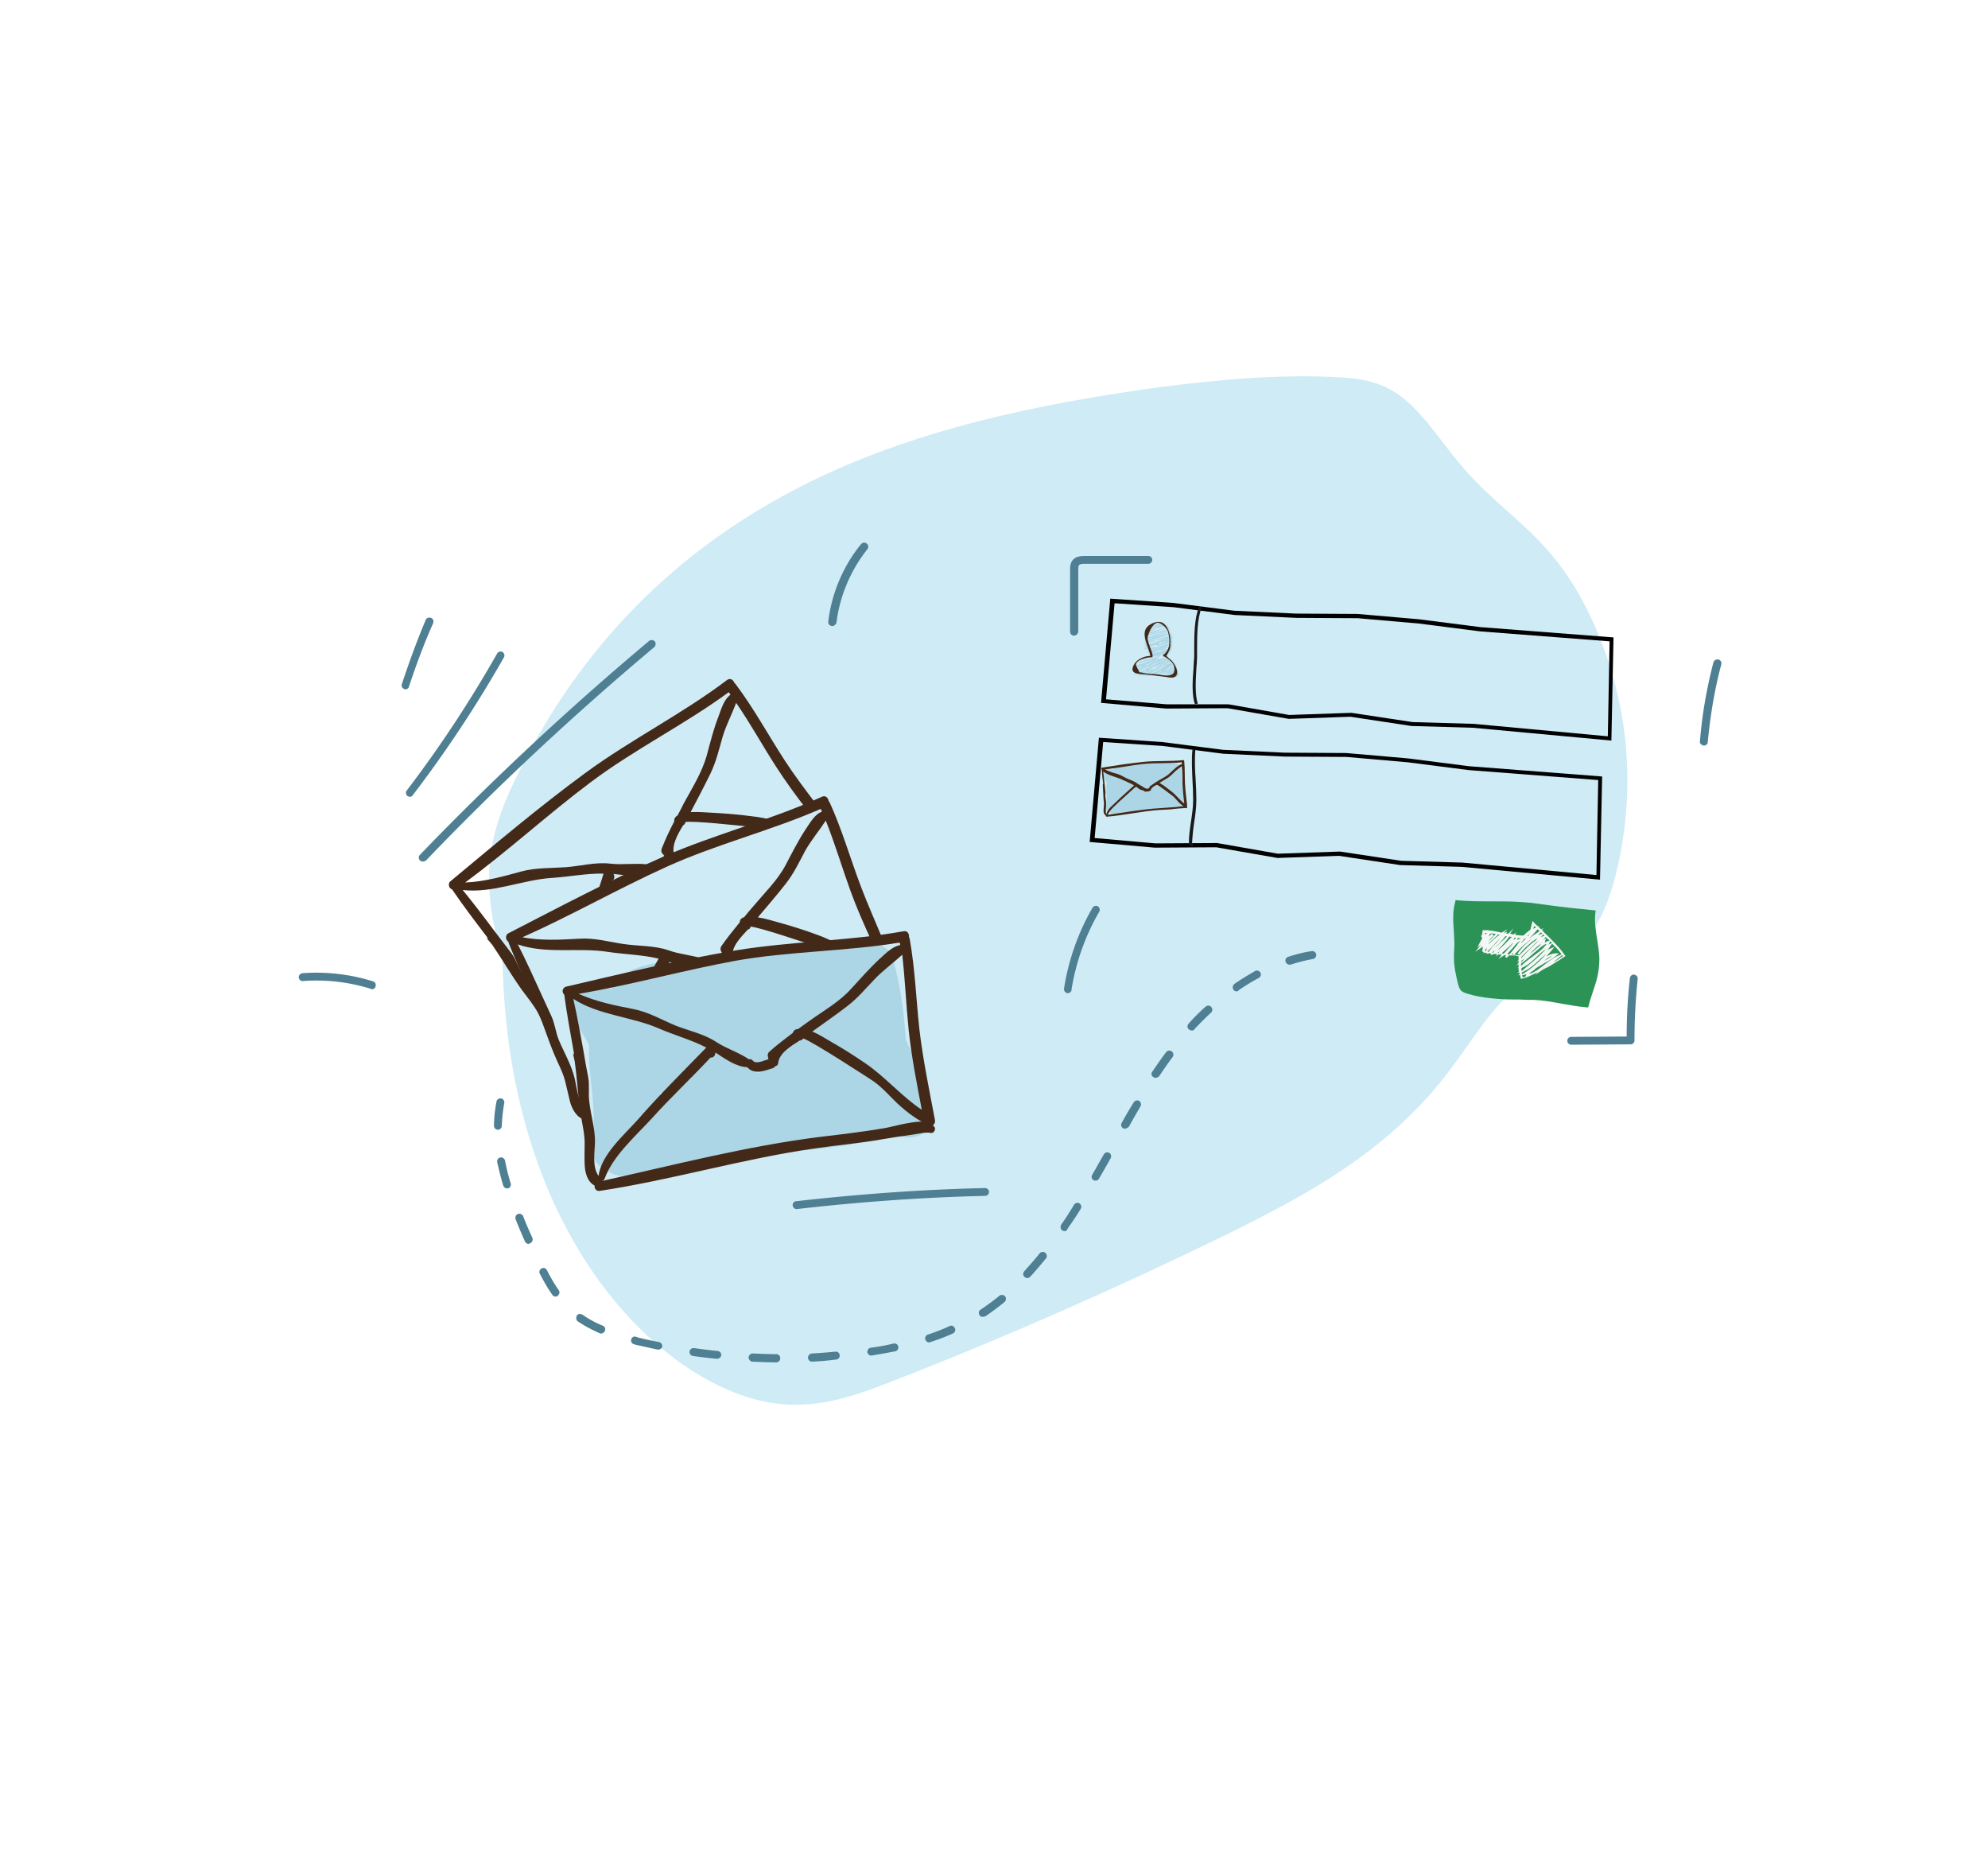 <svg id="Layer_1" xmlns="http://www.w3.org/2000/svg" viewBox="0 0 559 520"><style>.st1{fill:#acd5e5}.st2{fill:#432918}</style><path d="M225.1 136.8c-.7.4-1.4.7-2.1 1.1-31.8 16.7-59.7 42.7-78.4 81.8-3.2 6.7-6.1 13.9-6.9 23.1-.6 7.6.4 16.9 3.6 25.8.2 24.8 5.1 53.2 18.7 78.1 16.7 30.7 42.2 47.5 61.9 48.2 10.8.4 20.4-3.2 29.8-6.9 31.3-12.2 62.1-25.8 92.3-40.5 2.9-1.4 5.9-2.9 8.8-4.4 20-10.2 39.3-21.9 54.3-41.5 6.5-8.4 12.1-18.4 20-24.4 6.4-4.9 14.1-7.3 19.5-13.9 4.6-5.7 7.3-14.2 9.1-23.6 2.1-11.4 2.8-24.4.3-38.8-2.5-14.4-8.6-30.3-17.3-41.9-8.4-11.2-18.3-17.1-27.1-27.3-5.6-6.4-10.7-14.6-16.6-19.4-6.2-5.1-12.2-5.8-17.8-6.2-17.2-1-33.8.6-50.1 2.6-35.8 4.9-70.8 12.2-102 28.1" fill="#cfebf6"/><path class="st1" d="M241.6 266a5.86 5.86 0 0 0-5.3-2c-13.5 1.4-26.9 4.3-40.4 5.5-6.2.6-21.3.9-24.1 8.7-.2-.2-.6-.4-1.3-.4-5.3-2.8-13.4 2.9-9.3 8.8a108 108 0 0 1 4.5 7.2c-.4 7.8 1.7 15.6 1.2 23.8-1.2 1.8-1.4 4.2 0 7.7.8 2 2.2 3.1 3.8 3.6a6 6 0 0 0 3.6 1.6c11.1 1 21.1-3.9 31.9-5.1 11.5-1.3 22.9-1.9 34.3-3.9 4-.7 7.4-1.8 9.9-3.6 4.3 4 13.2 1.4 11.4-5.6-1.4-5.2-2-10.1-4.6-14.9-1.1-2-1.8-3.5-2.5-5.1-.5-7.7-1.5-15.3-3.7-22.9-1.1-3.9-6.1-5.2-9.4-3.4m-29.9 35.2c.1-.2.2-.4.4-.7.2-.3.4-.6.7-.9.2.7.5 1.4.8 2.1h-.1c-.7-.2-1.2-.3-1.8-.5m-26.2 6c1.2.1 2.5.2 3.7.2l-.5.5c-.6.8-1.5 1.4-2.5 1.9-.2-.9-.4-1.8-.7-2.6"/><path class="st2" d="M161.6 298.4c.7 4.9.9 9.9 1.7 14.9.4 2.7 1.1 5.4 1.1 8.1 0 2-.1 4 0 6 .1 2.2.7 4.8 2.8 5.9-.1.8.4 1.6 1.4 1.5 20.5-3.1 40.4-9.1 60.9-12 6.2-.9 12.3-1.4 18.5-2.5 2.8-.5 5.6-.9 8.5-1.3 1.4-.2 3.9-.8 5.2-.5.8.2 1.5-.9 1.1-1.6-.1-.2-.3-.4-.5-.5l.2-.2c.3-.3.5-.7.4-1.3-1.6-8.5-3.4-17.1-4.4-25.7-.9-8.4-1.2-16.8-2.7-25.2 0-.2-.1-.4-.2-.5.1-.9-.4-1.9-1.5-1.7-15.7 2.8-31.6 2.8-47.3 5.4-16 2.7-31.9 6.5-47.7 10.2-.7.2-1.1 1.1-.8 1.7.1.2.2.4.4.6v.2c.7 5.3 1.7 10.5 2.6 15.7.1.3.1.6.1.9-.1-.1-.2-.3-.3-.4m6.2 25.2c.1-3.9-1.2-7.8-1.6-11.6-.3-2.1.1-4.7-.3-6.8-.5-2.6-1-5.2-1.4-7.8-.9-4.8-1.7-9.5-2.8-14.3 7 4.6 16.4 5 24 8.3 4.3 1.9 9.2 3.2 13.4 5.4-6.5 6.7-13.1 13.2-19.2 20.2-3.9 4.4-10.3 9.8-11.1 15.9-1.8-2.6-1.1-6.5-1-9.3m81.2-4.1c-6 1-11.8 1.7-17.8 2.4-20.7 2.6-41.1 7.9-61.4 12.4.3-.1.6-.3.7-.6 2.3-6.4 8.7-12 13.3-17 5.3-5.9 11.1-11.3 16.5-17.1.4.1.8-.1 1-.4l.1-.1c.2-.3.2-.5.3-.9 2.4 1.6 5.9 4.1 8.9 4.1 1.9 2.2 4.7 1.1 7.2.3.3-.1.5-.3.6-.5.4-.1.9-.4.9-.9.3-2.8 3.4-4.7 6.1-6.4.3 0 .8-.2.9-.5v-.1c2.7.9 18.5 11.2 19.7 12 2.8 1.9 5.2 4.9 7.7 7.1 1.8 1.6 3.8 3.1 5.9 4.3-3.7.1-8.7 1.6-10.6 1.9m7-27.7c.8 7.6 2.3 15.1 3.7 22.5-5.7-3.8-10.2-9.2-15.9-13.1-3.1-2.1-6.2-4.1-9.4-5.9-1.6-.9-3.5-2.2-5.5-3 3.3-2.4 6.7-4.7 9.9-7.2 2.9-2.2 5.2-5 7.7-7.6 2.4-2.5 5.2-4.5 7.7-6.8.8 7.1 1.1 14.1 1.8 21.1m-2.4-23.8c-2.3.4-4.2 2.5-5.9 4-2.8 2.6-5.3 5.5-7.9 8.3-3.2 3.6-7.8 6.2-11.7 9-1.1.8-2.2 1.6-3.2 2.3h-.1c-.7 0-1.2.5-1.4 1.1-2.2 1.7-4.4 3.3-6.5 5.2-.4.3-.6.8-.5 1.3.1.4.1.7.2.9-1.4.3-3.4 1.5-4.4.4-.3-.4-.7-.5-1.1-.4-2.8-1.9-6.3-3-9.1-4.8-3.4-2.3-7.8-3.2-11.6-4.7-3.8-1.6-7.6-3.8-11.7-4.6-5.2-1-10.6-2.1-15.5-4.3 14.8-2.5 29.3-6.6 44.1-9.3 15.2-2.7 30.8-2.6 46.1-5.1.2.1.2.4.2.7"/><path class="st2" d="M242.1 249.3c-3-7.9-5.3-16-8.8-23.7-.1-.2-.2-.3-.3-.4-.1-.9-.9-1.7-1.9-1.2-14.5 6.6-30 10.5-44.5 16.8-14.8 6.5-29.3 14.2-43.7 21.6-.6.3-.8 1.3-.4 1.9.2.2.3.4.5.5v.2c1.9 4.9 4.2 9.7 6.4 14.5.1.3.2.6.4.9-.1-.1-.2-.2-.4-.3l1.1 2.2c1.9 4.6 3.4 9.4 5.3 14 1 2.5 2.4 4.9 3.1 7.6.5 2 .9 3.9 1.4 5.9.6 2.1 1.9 4.5 4.2 5 0 .3.2.6.4.9-.3-1.2-.4-2.5-.5-3.8v-.3c-1.9-2.1-2.2-5.8-2.8-8.4-.9-3.8-3-7.3-4.5-10.9-.8-1.9-1.1-4.6-2-6.5l-3.3-7.2c-2-4.4-4-8.8-6.2-13.1 8 2.8 17.1.8 25.3 2.1 4.6.7 9.7.8 14.3 1.9-.9 1.6-1.8 3.2-2.8 4.8 1-.6 2.1-1 3.3-1.1.3 0 .4-.1.5-.1h.3c.2-.4.4-.7.6-1.1.4 0 .7-.3.9-.6l.1-.1c.1-.3.1-.6 0-.9 1.3.4 2.8 1 4.3 1.4.5-.3 1-.5 1.5-.7.5-.1 1-.1 1.6-.2.6 0 1.2.1 1.8.3 2.6-.4 5.3-.8 7.9-1 0 0 0-.1.1-.1.4-.2.7-.6.7-1.1-.4-2.8 2.2-5.4 4.3-7.7.3 0 .7-.3.7-.7v-.1c2.4.1 15.3 4.5 20.2 6.1 1.1-.3 2.2-.7 3.3-1 .4-.1.7-.1 1.1-.2-1.9-1-3.8-1.9-5.8-2.6-3.5-1.3-7-2.4-10.6-3.4-1.8-.5-4-1.2-6.1-1.5 2.6-3.1 5.3-6.2 7.8-9.4 2.3-2.9 3.8-6.1 5.5-9.3 1.7-3 3.9-5.6 5.8-8.5 2.6 6.5 4.6 13.3 7 19.9 1.7 4.7 3.8 9.4 5.9 14l3.2-.3c-2.1-5.1-4.3-10-6.2-15zm-15.6-16.1c-2.1 3.2-3.8 6.6-5.6 10-2.2 4.2-6 7.9-9.1 11.6-.9 1-1.7 2-2.6 3.1h-.1c-.7.2-1.1.8-1.1 1.4-1.8 2.2-3.5 4.3-5.1 6.6-.3.4-.4.9-.2 1.4.2.4.3.6.4.9-1.3.6-2.9 2.3-4.2 1.5-.4-.3-.8-.3-1.1-.1-3.1-1.1-6.8-1.3-10-2.5-3.9-1.3-8.3-1.1-12.4-1.7-4.1-.6-8.3-1.8-12.5-1.5-5.3.3-10.8.6-16-.4 13.7-6.1 26.8-13.6 40.5-19.8 14.1-6.4 29.2-10.1 43.4-16.3.1.3.2.5.3.8-2 .7-3.3 3.1-4.6 5z"/><path class="st2" d="M154.8 285.8c-.3-.8-.7-1.5-1-2.2-1.7-3.5-4.5-6.4-6.7-9.6-1.2-1.7-2-4.3-3.3-6l-4.8-6.3c-2.9-3.9-5.8-7.7-8.9-11.5 8.4 1 16.9-2.9 25.2-3.4 4.7-.3 9.6-1.3 14.4-1.2-.6 2.1-1.3 4.1-2 6.2 1.2-1.1 2.6-2.1 4-3l.3-1.2c.4-.1.7-.4.7-.8v-.2c.1-.3 0-.6-.2-.9 1.2.1 2.5.3 3.9.4 1.5-.7 3.1-1.3 4.6-1.9 2.8-1.1 5.6-2.1 8.5-2.9.1-.3.2-.6.1-.9-.9-2.6.9-5.8 2.5-8.4.3-.1.6-.5.6-.8v-.1c2.2-.4 14.2.9 20 1.5 1.5-.9 3.1-1.6 4.7-2-1.9-.5-3.9-.9-5.8-1.1-3.7-.5-7.4-.8-11.1-1-1.9-.1-4.1-.3-6.3-.2 1.9-3.6 3.8-7.2 5.6-10.9 1.6-3.3 2.4-6.8 3.4-10.3 1-3.3 2.6-6.3 3.8-9.5 4 5.8 7.4 12 11.2 17.9 2.7 4.2 5.7 8.3 8.8 12.3.7-.7 1.7-1.3 2.6-1.6-3.1-4.1-6.2-8.2-9-12.5-4.6-7.1-8.6-14.5-13.7-21.3-.1-.2-.3-.3-.4-.4-.3-.9-1.2-1.5-2.1-.8-12.7 9.6-27 16.7-39.8 26.1-13.1 9.6-25.6 20.2-38 30.5-.5.4-.5 1.5 0 1.9.2.2.4.3.6.4l.1.2c3 4.4 6.2 8.6 9.4 12.8.2.3.4.5.5.8-.1-.1-.3-.1-.4-.2l1.6 1.9c2.8 4.1 5.3 8.4 8.2 12.5 1.6 2.2 3.4 4.3 4.7 6.7.9 1.8 1.7 3.7 2.7 5.4.4.7.9 1.4 1.5 2.1-.9-2.1-1-4.3-.7-6.5zm11.3-65.9c12.4-9.3 26.4-16.2 38.8-25.3.2.2.3.4.5.7-1.9 1.4-2.6 4.1-3.4 6.2-1.4 3.6-2.3 7.3-3.3 11-1.3 4.6-4.1 9.1-6.4 13.3-.6 1.2-1.2 2.4-1.8 3.5h-.1c-.6.4-.9 1-.8 1.6-1.3 2.5-2.5 5-3.5 7.6-.2.4-.2 1 .1 1.4.3.3.4.5.6.7-1.1.9-2.3 2.9-3.8 2.3-.5-.2-.9-.1-1.1.1-3.3-.4-6.9.2-10.3-.2-4.1-.5-8.4.7-12.5 1-4.1.3-8.5.1-12.5 1.2-5.1 1.4-10.5 2.9-15.8 3.1 12.2-9 23.3-19.2 35.3-28.2z"/><path class="st1" d="M329.6 214.7c-.3-.4-.7-.6-1.2-.6-3.2.1-6.5.6-9.7.6-1.5 0-5.1-.1-5.9 1.7 0-.1-.1-.1-.3-.1-1.2-.8-3.2.5-2.3 1.9.4.6.7 1.2 1 1.8-.2 1.8.1 3.7-.1 5.6-.3.4-.4 1-.1 1.8.2.5.5.8.9.9.2.2.5.4.8.4 2.6.4 5.1-.6 7.7-.7 2.8-.1 5.5-.1 8.2-.4 1-.1 1.8-.3 2.4-.7 1 1 3.1.5 2.8-1.1-.2-1.2-.3-2.4-.9-3.6-.2-.5-.4-.8-.5-1.2 0-1.8-.1-3.7-.5-5.5-.3-.8-1.5-1.2-2.3-.8m-7.7 7.8s.1-.1.1-.2l.2-.2c0 .2.1.3.2.5-.2 0-.3 0-.5-.1m-6.3 1c.3 0 .6.1.9.1l-.1.1c-.2.2-.4.3-.6.4-.1-.2-.1-.4-.2-.6"/><path class="st2" d="M310.1 221c.1 1.2.1 2.4.2 3.5 0 .6.2 1.3.1 1.9 0 .5-.1 1-.1 1.4 0 .5.1 1.2.6 1.4 0 .2.1.4.3.4 4.9-.4 9.7-1.5 14.7-1.9 1.5-.1 3-.1 4.4-.3.7-.1 1.4-.1 2-.2.3 0 .9-.1 1.2 0 .2.1.4-.2.3-.4 0-.1-.1-.1-.1-.1.1-.1.1-.2.1-.3-.2-2-.5-4.1-.6-6.2-.1-2 0-4-.2-6v-.1c0-.2-.1-.5-.3-.4-3.8.4-7.6.1-11.3.5-3.8.4-7.7 1-11.5 1.6-.2 0-.3.2-.2.4 0 .1 0 .1.1.2v.1c.1 1.3.2 2.5.4 3.8v.2s0-.1-.1-.1m.9 6.2c.1-.9-.1-1.9-.2-2.8 0-.5.1-1.1 0-1.6-.1-.6-.1-1.2-.2-1.9-.1-1.1-.3-2.3-.4-3.4 1.6 1.2 3.8 1.5 5.6 2.4 1 .5 2.1.9 3.1 1.5-1.6 1.5-3.3 2.9-4.9 4.5-1 1-2.6 2.1-2.9 3.6-.3-.8-.1-1.7-.1-2.3m19.4.3l-4.3.3c-4.9.3-9.9 1.2-14.8 1.9.1 0 .1 0 .2-.1.7-1.5 2.3-2.7 3.4-3.8 1.4-1.3 2.8-2.5 4.2-3.8.1 0 .2 0 .2-.1s.1-.1.1-.2c.5.4 1.3 1.1 2.1 1.1.4.6 1.1.3 1.7.2.1 0 .1-.1.2-.1s.2-.1.2-.2c.1-.6.9-1.1 1.5-1.4.1 0 .2 0 .2-.1.6.2 4.2 3 4.5 3.2.6.5 1.1 1.2 1.7 1.8.4.4.9.8 1.3 1.1-.7-.1-1.9.2-2.4.2m2.1-6.4c.1 1.8.3 3.6.5 5.4-1.3-1-2.3-2.4-3.6-3.4-.7-.5-1.4-1.1-2.1-1.6-.4-.2-.8-.6-1.3-.8.8-.5 1.7-1 2.5-1.5.7-.5 1.3-1.1 1.9-1.7.6-.6 1.3-1 1.9-1.5.2 1.7.2 3.4.2 5.1m-.1-5.7c-.6.1-1 .5-1.5.8-.7.6-1.4 1.2-2 1.8-.8.8-1.9 1.3-2.9 1.9-.3.2-.5.3-.8.5-.2 0-.3.1-.3.2-.6.4-1.1.7-1.6 1.1-.1.1-.2.2-.1.3v.2c-.3 0-.8.3-1.1 0-.1-.1-.2-.1-.3-.1-.6-.5-1.4-.8-2.1-1.3-.8-.6-1.8-.9-2.7-1.3-.9-.4-1.8-1-2.7-1.3-1.2-.3-2.5-.7-3.6-1.3 3.6-.4 7.1-1.1 10.6-1.5 3.7-.4 7.4-.1 11-.5 0 .4 0 .4.1.5"/><path class="st1" d="M331 189.1v-.2l.5-.5-.5.3v-.2h.1l-.1-.2c-.1-.9-.5-1.7-1.2-2.3h-.1c.1-.1.1-.1.1-.2l.1-.2-.2.1c-.1 0-.2.1-.3.1l.3-.2h-.6c-.1 0-.1-.1-.2-.1l.2-.2-.3.1c-.1 0-.2-.1-.2-.1l.1-.1h-.1l-1-.5c.9-.6 1.4-1.3 1.7-2.1l.3-.2h-.2c.2-.7.3-1.4.2-2.1l.2-.1h-.2c0-.3 0-.5-.1-.8l.7-.4-.8.2v-.3l.8-.5-.8.3c0-.2-.1-.3-.1-.5l.2-.1-.5-.1v-.1c-.1-.3-.1-.6-.2-.8l.6-.2-.6.1c-.3-.8-.7-1.5-1.6-1.9-.5-.2-.9-.3-1.3-.3-.8-.1-1.4.2-2.2.7-.6.4-1 1-1.2 1.7l-.1.1-.3.2h.3c0 .2-.1.3-.1.5-.1.1-.2.1-.3.2l-.7.5.8-.2h.1c0 .1 0 .2-.1.3l-.3.3.3-.1v.4c-.1 0-.1 0-.2.1l.1.2h.1v.4h-.2v.2h.2v.3c-.1 0-.1.1-.2.1l-.5.4.6-.2h.1c0 .2 0 .3.1.5-.1 0-.1.1-.2.1l-.5.3.6-.1h.2c0 .1.1.2.1.3-.1 0-.1.1-.2.1l-.5.3h.8c.1.3.3.5.5.7-.1 0-.2.1-.3.1l-.5.2h1.1c0 .1.1.1.1.2-.1.1-.2.1-.3.2l.1.2c.1-.1.3-.1.4-.1l.1.1c-.1 0-.2 0-.2.1l-.7.2h1.2v.1c-.1 0-.2 0-.3.1v.2c-.1 0-.3-.1-.4-.1-.9-.1-1.8.3-2.5 1.1 0 0-.1.2-.3.4l-.5.3.4-.1c-.1.1-.1.2-.2.3a3 3 0 0 0-.8.4l-.5.4.6-.2c.1 0 .2-.1.3-.1-.1.2-.3.5-.4.7 0 0-.1 0-.1.1l-.6.3.6-.1c-.2.3-.3.6-.3.8v.4s0 .1.1.1l-.3.2.4-.1h.1l.7.1c.2 0 .3 0 .5.1l-.6.5.8-.3c.1 0 .2-.1.3-.1.3 0 .6.1.9.1l.1.1.1-.1h.4l-.5.3.8-.2c.1 0 .2 0 .2-.1h3v.1h.1c.3 0 .5.1.8.1h.1c.4.1.8.2 1.2.2h.1l-.3.3.5-.3h.5l-.4.5.6-.5h1.5c.6-.1.7-.3.7-.7l.2-.3-.6-.2c0 .1 0 .1 0 0m-.6.3c.1-.1.3-.2.4-.3v.1c-.2.1-.3.2-.4.2m.3-.6c-.2.2-.5.3-.7.4-.2.1-.3.2-.5.2.4-.3.8-.6 1.2-.8v.2m-.8.7s-.1 0 0 0c-.3.2-.5.3-.6.5h-.2c.2-.2.5-.4.8-.5m.8-1.2c-.5.2-.9.4-1.3.7.1 0 .1-.1.2-.1l1.1-.8-.1-.2c-.6.4-1.2.7-1.8 1l.1-.1c.5-.4 1-.8 1.6-1.1l-.1-.2c-.9.4-1.6.8-2.3 1.2l.9-.6c.4-.2.8-.5 1.2-.8l-.1-.2c-.4.3-.8.5-1.2.8-.4.2-.9.5-1.4.7h-.1c.1-.1.3-.2.4-.3.7-.5 1.5-1 2.2-1.5l-.1-.2a3 3 0 0 0-.8.4c.2-.1.3-.3.4-.5l.3-.3c.5.5.8 1.2.9 2.1m-6.1.8c.5-.4 1-.7 1.5-1 .3-.2.6-.3.9-.5.5-.3 1-.5 1.5-.9.1-.1.3-.2.4-.2.3-.1.5-.3.7-.5 0 0 .1 0 .1.1h.1l-.4.2c-.6.3-1.3.7-1.9 1.1-1 .7-1.9 1.3-2.9 1.7m2.1-.7c-.2.1-.4.3-.7.4.2-.2.4-.3.7-.4m-1.5.7l-.1.1-.2.3h-.5c.2-.2.5-.3.8-.4m3.5-2.1c-.3.2-.6.4-.9.5.3-.2.6-.3.9-.5m-3.7.8c.1 0 .2-.1.3-.1.2-.1.4-.2.7-.2-.2.1-.3.2-.5.3-.7.5-1.4.9-2.1 1.3l1.5-.9.8-.5-1.2.4c-.5.2-1.1.4-1.6.6.3-.2.5-.3.8-.5.1-.1.2-.1.4-.2l-.1-.2c-.1 0-.2.1-.4.2-.3.1-.5.2-.8.3.2-.1.4-.3.6-.4l.4-.2v.1c.3-.1.7-.3 1-.5.6-.3 1.3-.5 1.9-.8 0 0-.1 0-.1.1-.5.3-1 .7-1.4.9-.1 0-.2.1-.3.1l.1.2zm2.1-2l-.5.5c-.1 0-.3.1-.4.1.1-.1.3-.2.4-.3l.7-.5-.8.3c-.1 0-.3.1-.4.1l.1-.1c.4-.1.7-.3 1.1-.4 0 .2-.1.3-.2.3m1.2-.2l-.2.2-.1.1-.5.1c-.1 0-.3.1-.4.1l.2-.1a3 3 0 0 1 1-.4m-2.2.3l-.5.4c-.1.1-.3.1-.4.2-.6.3-1.2.5-1.9.7 1-.5 2-1 3-1.4-.1 0-.1 0-.2.1m-.8.8c.1 0 .1-.1.2-.1-.2.1-.5.3-.8.4-.3.1-.6.3-.9.4l-.5.2c-.9.3-1.9.6-2.8.8-.1 0-.1 0-.2.1.2-.1.4-.2.7-.3.4-.2.9-.4 1.3-.6l.2-.1h.3c.8-.1 1.6-.5 2.5-.8m1.5 0c.2-.1.3-.2.5-.3l-.4.3 1-.5c.2-.1.5-.3.8-.4-.1.1-.2.1-.3.2l-.2.2-.2.1-1.2.6c-.2.1-.4.1-.6.2.3-.1.4-.3.6-.4m1.8-1.1s.1-.1 0 0c.1-.1.1 0 .1 0 0-.1 0 0-.1 0m-.3-.3c-.1 0-.2.1-.3.1l.2-.1h.1m-1.3-.6c.2 0 .6.2 1 .4h-.1c-.2.1-.5.2-.7.2-.1 0-.3.1-.4.1.1-.1.3-.2.4-.3h.1l-.1-.2c-.3.1-.6.3-1 .4-1.2.5-2.5 1.1-3.6 1.8l-.2.1h-.3c-.3 0-.6.1-1 .2.6-.3 1.2-.5 1.8-.8 1-.4 2.1-.9 3.1-1.4l-.1-.2c-.9.2-1.8.6-2.7.9-1.1.4-2.3.9-3.4 1.1.8-.3 1.7-.6 2.5-.9 1.2-.4 2.5-.8 3.6-1.5l.6-.3-.7.1c-.2 0-.4.1-.5.1.4-.1.8-.3 1.2-.5l.9-.4c-.2.2-.5.4-.7.5l.3.6zm.7-.7l-1 .2c-.6.1-1.1.3-1.7.5-.3.1-.5.2-.8.3v-.4l1.7-.3 1.7-.3v-.2c-.4 0-.8.1-1.3.1.6-.2 1.2-.3 1.8-.5l-.1-.2c-.2 0-.4.1-.5.1.5-.2 1-.3 1.4-.6-.4.4-.7.9-1.2 1.3m-3.7.9l.1.1c-.1 0-.1 0-.2.1-.5.1-1 .2-1.5.2-.3 0-.5.1-.8.1.6-.3 1.3-.5 2-.6.1-.1.3 0 .4.1m4.7-2.5c-.5.1-1 .2-1.6.2h-.1c.4-.2.9-.3 1.3-.5l.5-.2h-.5c-.4 0-.8.1-1.2.2.6-.2 1.1-.4 1.6-.8l.4-.2c0 .5-.1.9-.3 1.3h-.1zm.4-1.5l-.5.1c-.8.2-1.7.4-2.6.7-.5.1-1 .3-1.5.4h.1l-.1-.2c-.1 0-.2 0-.3.1-.4.1-.8.1-1.2.1h-.3a11 11 0 0 1 2.9-.9c-.1.1-.2.1-.3.2l.1.2c.2-.1.5-.1.8-.2 1-.2 2.2-.5 3-1l.1-.1c-.2.2-.2.4-.2.6m-.1-1.5v.4h-.4c-1.1.1-2.2.5-3.3.8-.9.3-1.8.5-2.7.7.9-.4 1.9-.6 2.9-.8a16 16 0 0 0 3.5-1.1m-.7-.1c.2-.1.5-.2.7-.4v.2c-.2.1-.5.2-.7.2m-2.8 1.5c.8-.2 1.6-.5 2.4-.6-.3.1-.6.2-1 .3-.1 0-.2.1-.4.1l.1.2c.1 0 .2-.1.4-.1.4-.1.9-.2 1.4-.3-.7.3-1.6.5-2.4.7h-.2l.1-.1.2-.2h-.3c-.3 0-.6 0-.9.1.2.1.4 0 .6-.1m3.4-.6c-.2 0-.3.1-.5.1h-.1c.1-.1.3-.1.4-.2l.4-.2v.3h-.2zm0-1.5c-1.4.5-2.9.9-4.3 1.2-.7.2-1.3.3-2 .5.8-.4 1.7-.6 2.7-.9 1.1-.3 2.3-.6 3.3-1.2l.2-.1c.1.2.1.3.1.5m-4 .7l1-.3c.5-.1 1-.2 1.5-.4-.7.3-1.4.4-2.1.6-.1.1-.3.1-.4.1m3.9-1.4s0 .1 0 0l-.3.1c-.3.1-.5.2-.8.2-.6.2-1.2.4-1.8.5-.5.1-1 .3-1.6.5-.5.2-.9.4-1.4.5.2-.1.3-.2.5-.2.2-.1.4-.2.7-.3.7-.3 1.4-.5 2.1-.7.8-.2 1.6-.5 2.4-.8l-.1-.2c-1.2.5-2.5.8-3.9 1.2 1.5-.5 3-1.1 4-1.6h.1c0 .3.1.5.1.8m-.3-1c-1.4.2-2.8.6-4.1 1-.6.2-1.2.4-1.7.5.3-.2.7-.3 1-.4.2-.1.3-.1.5-.2.8-.3 1.6-.6 2.5-.9.3-.1.6-.2.9-.2l.8-.2-.1-.2c-.6.1-1.1.3-1.6.4-1.2.3-2.5.7-3.7 1 1.4-.8 3.2-1.5 4.9-1.9v-.2c-.9.1-1.8.4-2.6.8-.7.3-1.5.6-2.3.7.5-.3 1.1-.5 1.6-.7l.2-.1c.2-.1.5-.1.8-.2.6-.1 1.4-.3 1.7-.7l.1-.2c.5.4.9 1 1.1 1.7m-1.4-1.7s.1 0 0 0c-.7 0-1.3.2-1.8.3l-1.3.3c.4-.4 1-.8 1.2-.6l.1-.2h-.1.6c.4-.1.8 0 1.3.2m-3.3.4c.1-.1.2-.1.3-.2-.3.2-.5.5-.5.5l-.2.2h.3c.5 0 1.1-.2 1.6-.3l1.3-.3c-.3.2-.9.3-1.3.4-.3.1-.6.1-.8.2l-.2.1c-.5.2-1.1.4-1.5.7.3-.5.6-1 1-1.3m-1.2 1.9v-.1c.3 0 .7-.1 1-.2-.4.2-.8.4-1.1.6.1-.1.1-.2.1-.3m.9.3c-.4.2-.8.3-1.1.5v-.2c.4 0 .8-.1 1.1-.3m-1.2 1l2.2-.6c1-.3 1.9-.6 2.9-.8-1.5.6-3.3 1.3-5.1 1.9v-.5m0 .7c.3-.1.6-.1.9-.2.3-.1.5-.1.8-.2l-.6.3c-.3.2-.7.4-1 .5-.2-.2-.1-.3-.1-.4m-.1.7c.1 0 .2 0 .4-.1-.1.1-.2.1-.4.2v-.1m.1.5c.8-.2 1.6-.4 2.4-.7l2.4-.6c-.1 0-.2.1-.3.1l-1 .3.1.2c.2-.1.4-.1.5-.2.1 0 .3-.1.4-.1.3-.1.7-.2 1.1-.2-.8.3-1.6.5-2.4.7-1.1.3-2.2.5-3.2 1v-.5m.1.8c.4-.1.9-.1 1.3-.2-.5.2-.9.4-1.2.5-.1-.1-.1-.2-.1-.3m.2.7h.9c-.1.1-.3.1-.4.2l.1.2c1-.2 2-.5 2.9-.7.6-.2 1.2-.3 1.7-.5-.8.4-1.8.6-2.8.9-.7.2-1.4.3-2 .6-.1-.3-.2-.5-.4-.7m2.7.2c-.6.2-1.1.4-1.7.5.5-.2 1-.3 1.6-.4l.1-.1m-1.9.8c.7-.1 1.4-.3 2.1-.6l2.1-.6c-.6.3-1.3.5-1.9.7-.8.1-1.5.3-2.2.6 0-.1-.1-.1-.1-.1m.3.3c.4-.1.8-.2 1.2-.4.3-.1.6-.2.8-.2.5-.1 1-.1 1.4-.2.3 0 .6-.1.8-.1-.8.4-1.8.6-2.8.7l-1.5.3c.1 0 .1 0 .1-.1m.3.5h.3-.3m-.1.3c-.1 0-.2 0-.3.1h-.1c.1-.1.2-.1.4-.1m-.9.2c.1 0 .1 0 0 0-.8.2-1.5.5-2.2.9.7-.6 1.5-1 2.2-.9m-2.5 1.2l.3-.1c.5-.2 1.1-.2 1.7-.3h.4c-.3.1-.5.1-.8.2-.2.1-.4.1-.6.2-.4.1-.8.2-1.1.3 0-.1 0-.2.1-.3m-.5.8c1.7-.5 3.5-1.1 5.3-1.5-.9.4-1.9.7-2.8 1-.9.3-1.9.6-2.8 1.1 0-.2.1-.4.3-.6m-.7 1.1c1.4-.2 2.8-.7 4.1-1.2.1 0 .1 0 .2-.1-.2.1-.5.2-.7.3-1.3.6-2.7 1.1-3.9 1.8.1-.3.2-.6.3-.8m-.4 1.2v-.2c.1 0 .2-.1.3-.1.7-.3 1.4-.6 2.1-.7-.1.1-.3.1-.4.2-.6.2-1.2.5-1.7.8h-.3c0 .1 0 0 0 0m.5.1c.4-.1.8-.2 1.2-.4.6-.2 1.3-.4 2-.6-.3.2-.5.3-.7.4-.5.2-1 .4-1.4.6-.3 0-.5-.1-.8-.1l-.3.1zm2.5-.3c.2-.1.4-.1.6-.2.1 0 .1 0 .2-.1-.4.3-.8.6-1.1.8-.2 0-.4 0-.7-.1.4 0 .7-.2 1-.4m2.1-.3l-1.5.9h-.4c.5-.4 1.2-.6 1.9-.9m-.8 1c.8-.4 1.6-.9 2.5-1.5.4-.3.9-.6 1.3-.8.4-.2.8-.3 1.2-.6l.4-.3c.2-.1.4-.1.7-.2h.1c-.2.1-.4.3-.7.4-.2.1-.3.2-.4.2l-1.5.9c-.3.2-.6.3-.9.5-.7.4-1.4.9-2 1.4l-.1.1c-.1-.1-.4-.1-.6-.1m1.8.1l.2-.1c.7-.4 1.5-.8 2.2-1.2.3-.2.5-.3.8-.5-.2.1-.4.3-.7.4-.7.5-1.4.9-2 1.4h-.5m2.5-.7l-1.2.9c-.1 0-.3-.1-.4-.1.5-.3 1-.6 1.6-.8m.2 1.1c-.4 0-.8-.1-1.1-.2l2.3-1.3c-.1.1-.2.1-.2.2-.4.3-.9.7-1.4 1l.1.2c.2-.1.4-.2.7-.3.3-.2.6-.3.9-.5-.4.3-.7.6-1.1.9h-.2m.6 0c.3-.2.6-.4.8-.5 0 0 .1 0 .1-.1-.2.2-.4.4-.6.5l-.1.1c0 .1-.1 0-.2 0m2.2-.3c-.1.1-.3.2-.5.4h-.3c.3-.2.6-.3.8-.4"/><path d="M362.4 202.1l-17.2-3-17.3.1-18.3-1.6 2.6-29.3 17.7 1.2 17.2 2.2 17.3.8 17.3.1 17.3 1.5 17.2 2.2 37.5 2.9-.6 29-38.9-3.6-17.3-.5-17.2-2.6-17.3.6zm-17-4.1l17.1 3 17.4-.6h.1l17.2 2.6 17.2.5 37.7 3.5.5-26.7-36.4-2.8-17.2-2.2-17.2-1.5-17.3-.1-17.3-.8-17.2-2.2-16.6-1.1-2.4 27 17 1.4h17.4zm13.8 43.2l-17.2-3-17.3.1-18.3-1.6 2.6-29.3 17.7 1.2 17.2 2.2 17.3.8 17.3.1 17.3 1.5 17.2 2.2 37.5 2.9-.6 29-38.9-3.6-17.3-.5-17.2-2.6-17.3.6zm-17-4.2l17.1 3 17.4-.6h.1L394 242l17.2.5 37.7 3.5.5-26.7-36.4-2.8-17.2-2.2-17.2-1.5-17.3-.1-17.3-.8-17.2-2.2-16.6-1.1-2.4 27 17.1 1.5 17.3-.1z"/><path d="M336 198c-.9-2.5-.7-6.6-.4-10.1.1-1.2.1-2.4.2-3.3v-2c0-3.9 0-8.8 1.4-12.1l.7.3c-1.3 3.2-1.3 8-1.3 11.8v2c0 1-.1 2.1-.2 3.4-.2 3.5-.4 7.4.4 9.8l-.8.2zm-1 39.8c-.2 0-.4-.2-.6-.5l-.1-.1v-.1c0-2.1.3-4.2.6-6.2s.6-4 .6-6.1c0-1.9-.1-3.8-.2-5.6-.1-2.7-.3-5.6 0-8.5l.8.1c-.2 2.9-.1 5.7.1 8.4.1 1.8.2 3.7.2 5.7 0 2.2-.3 4.2-.6 6.2s-.5 3.9-.6 5.9l.2.2c.1 0 .1-.1.1-.1v.2c0 .1.1.5-.3.6-.1-.1-.2-.1-.2-.1" fill="#191919"/><path d="M446.6 283.2h-.5c-2.2-.2-4.6-.6-6.8-1-2.7-.5-5.5-1-8-1.1-1.3 0-2.6 0-3.8-.1-2.1 0-4.4 0-6.5-.2-2.5-.2-4.8-.5-6.8-1l-.3-.1c-3.2-.8-3.4-1-4.1-3.8-.1-.3-.1-.6-.2-.9-.7-3-.9-5.1-.7-8 .1-1.7 0-3.5-.1-5.2-.2-2.8-.4-5.6.4-8.3l.1-.5.5.1c3.2.3 6.5.3 9.8.3 2.7 0 5.5 0 8.2.2.9.1 1.8.1 2.6.2l4.5.6c4.4.6 8.9 1.1 13.2 1.5l.6.1-.1.6c-.3 2.5.1 5 .5 7.5.3 2 .7 4.2.6 6.3-.1 3.3-.9 5.8-1.8 8.4-.4 1.3-.9 2.6-1.2 4l-.1.4z" fill="#2c9356"/><path d="M440.1 268.7c-.1-.2-.3-.4-.4-.6l.2-.1-.2.1c-1.2-1.7-3-3.5-4.7-5.2v-.1h-.1c-.5-.4-.9-.9-1.3-1.3l.4-.6-.6.4-.3-.3c-.2-.1-.3-.3-.5-.4l.2-.3-.4.1c-.4-.4-.8-.7-1.1-1.1l-.4-.4-.1.5c0 .1 0 .2-.1.4-.1.4-.2 1-.4 1.6-.7.5-1.3 1-1.9 1.6h-.4c-.6 0-1.3-.1-2-.2l.3-.7-.7.6c-.1 0-.2 0-.3-.1-.3 0-.5-.1-.7-.1l1-1.5-1.5 1.5c-.2 0-.4-.1-.6-.1l.3-.5-.9.4h-.1l1.1-1.1-1.7 1c-.1 0-.2-.1-.4-.1-.9-.2-1.9-.4-2.8-.5-.2 0-.4 0-.5-.1h-1.6v.2c-.1.4-.1.8-.2 1.2-.1.1-.2.2-.3.2l.3.4v.5c-.2.3-.4.6-.6 1l-.7 1.4 1.1-.9c-.1.2-.3.3-.4.5l-1.3 1.6 1.7-1.2c.1-.1.2-.2.4-.3v.7l-.2.6.2-.1v.3l.2.1h.2l-.2.4.4-.3c.2 0 .4.1.6.1l-.2.3.6-.2c.3 0 .6.1.9.1l-.3.5.9-.4h.4c.2 0 .4 0 .6.1l-.4.6.8-.6c.3 0 .6.1.9.1l-1 1.2 1.6-1s.1 0 .1-.1c.2 0 .3 0 .5.1l-.3.3.4.4c.2-.2.5-.4.7-.7h1.2c.6 0 1.1.1 1.5.3v1l-.5.6.5-.4v.6l-.7.8.7-.5v.9l-.2.3.2-.1c0 .3 0 .7.1 1l-.5.5.6-.3c0 .2.1.4.1.6l-.5.3.6-.1c.1.3.1.6.2.8l.1.3.3-.1c1.2-.2 2.8-1 4.3-1.8l-.7.8 2.2-1.5c.1 0 .1-.1.2-.1.4-.2.7-.4 1-.5 1.2-.6 2.3-1.4 3.5-2.1.5-.4 1.1-.7 1.6-1.1l.3-.2-.3.1zm-1-.4l-1 .4c-1.2.5-2.5 1.5-3.7 2.4-1.4 1.1-2.9 2.3-4.4 2.7.2-.2.3-.4.5-.5.5-.3 1-.7 1.4-1.1.8-.5 1.7-1 2.5-1.5 1.3-.7 2.5-1.4 3.4-2.2l.6-.5h-.8c-1 0-1.9.4-2.8.9.5-.6 1-1.1 1.5-1.7l.8-1-1.2.5c-.3.1-.6.3-.9.5.4-.4.7-.8 1-1.3l.4-.6c1.1 1 2 2 2.7 3m-4.9 1.8c.7-.6 1.5-1.1 2.3-1.4-.7.5-1.5 1-2.3 1.4m1.7-5.5l.5.5-.7.3c-.1.1-.2.1-.3.2.2-.3.3-.5.4-.8l.1-.2zm-.2-.2l-.2.1c-.4.1-.8.3-1.2.5.1-.2.2-.4.2-.6l.3-.7-.7.4c-.1 0-.1.1-.2.1l.4-.4.3-.4c.3.3.7.6 1.1 1m-1.8-1.2l-.6.3c.1-.1.2-.3.3-.4l.3-.4.4.4-.4.1zm-.5 2c-.2.2-.3.4-.5.7l-2.1 1.8c-.1.1-.2.1-.3.2-.1.1-.2.2-.3.2l.9-.9c.7-.7 1.5-1.4 2.3-2m.3-2.7l-.4.1c-.3.1-.5.2-.8.3.2-.2.3-.4.5-.5l.3-.3.4.4m-1-.9l.2.2-.3.2c-.8.5-1.8 1.2-2.8 2 .9-.8 1.7-1.7 2.4-2.6l.1-.1c.1 0 .3.1.4.3m-4.9 6.4l-.6.6c-.5-.1-1-.2-1.4-.2 1.5-1.7 3.2-3.2 4.8-4.4l-.4.4c-1.4 1.1-2.7 2.5-3.5 3.7l.5.3c.8-1.1 1.9-2.2 3-3.1l.4-.4c.6-.4 1.1-.8 1.7-1.1-.2.3-.5.6-.8.8-1.3.9-2.5 2.2-3.7 3.4m-5 .1c-.2 0-.4-.1-.6-.1.8-.6 1.5-1.3 2.2-1.9l1.2-1.2c-.5.8-1.2 1.5-1.9 2.2-.2.4-.6.7-.9 1m2.7-3.8c.1-.2.3-.5.4-.7.1 0 .3 0 .4.1l-.1.1c-.2.1-.4.3-.7.5m1.2-.3l.1-.3c.3 0 .7.1 1 .1-.4.1-.8.2-1.1.5v-.3m1.3.7c.3-.3.5-.6.8-.9h.3l-.1.1-1.2 1.2c0-.1.1-.3.2-.4m3.4-4.4c.2.2.4.3.5.5h-.1c-.2.1-.4.2-.7.3.1-.2.2-.5.3-.8m-1.3 2.3c-.1.2-.2.4-.4.5 0 0-.1.1-.3.1.2-.2.5-.4.7-.6m-5.7.7c.2 0 .4.1.7.1l-1.3 1.3c-.8.9-1.8 1.8-2.7 2.5.3-.4.7-.8 1.1-1.2.8-.9 1.5-1.7 2.2-2.7m-3.1-.6c.1 0 .3.1.4.1-1.1.7-2 1.6-2.9 2.4-.1.1-.2.2-.3.2a8 8 0 0 1 1.3-1.3c.4-.4.8-.7 1.2-1.1 0-.1.2-.2.3-.3m-1 4.5c-.1.2-.3.4-.4.6h-.3c.2-.3.5-.4.7-.6m0-.7c.3-.3.6-.7 1-1 .7-.7 1.4-1.5 2-2.3.1 0 .3 0 .4.1l-.7.7c-.9.8-1.8 1.7-2.7 2.5m.3-3.9c-.1 0-.1 0 0 0-.1.1-.3.2-.4.4-.3.2-.6.5-.8.8-.3.3-.7.6-1 .9.5-.6 1-1.2 1.6-1.7l-.4-.5c-.4.3-.8.5-1.2.9.2-.2.3-.5.5-.7l.1-.2c.5-.1 1-.1 1.6.1m-3-.3h.6c-.2.1-.5.3-.7.4 0-.2.1-.3.1-.4m-.1 1.2c0-.1.1-.1.1-.2-.1.1-.1.2-.1.2m.1 3.9v-.4c.2-.2.4-.3.6-.5l-.3.6-.1.3h-.2m.6.1c.7-.6 1.3-1.2 1.8-1.8.6-.7 1.2-1.4 1.9-1.9-.4.4-.8.8-1.2 1.3-.8.8-1.5 1.6-2.1 2.5-.1 0-.2-.1-.4-.1m3.5-.1c-.1.2-.2.3-.3.5h-.3c.2-.2.4-.3.6-.5m2.2.8h-.1c.4-.4.8-.9 1.3-1.4.8-.9 1.5-1.9 2.4-2.3-.4.4-.7.8-1 1.3-.7.8-1.3 1.7-2 2.4 0 0-.1 0-.1.1-.3 0-.4 0-.5-.1m1.1.1l.4-.4-.1.1.4.3h-.7m2.8.7l1.4-1.4c.9-.8 1.9-1.7 2.7-2.6.2-.2.5-.3.7-.5l-1.5 1.5c-1.1 1-2.1 2-3.1 3.1l-.3.4c.1-.2.1-.3.1-.5m0 1.1l.7-.5c.1 0 .1-.1.2-.1l-.5.5-.4.5v-.4m-.1.8l.8-.6c.8-.6 1.7-1.4 2.5-2.1l.1-.1c.7-.6 1.5-1.2 2.1-1.8.6-.4 1.1-.8 1.7-1-.8 1.3-2.3 2.4-3.8 3.5-1.2.9-2.5 1.8-3.4 2.8v-.7m.1 1.3l.3-.2c1.6-.7 2.9-1.9 4.1-3.1.8-.8 1.6-1.5 2.5-2.1a47.7 47.7 0 0 1-5.2 4.8c-.3.3-.6.5-.9.8l-.7.6c-.1-.3-.1-.5-.1-.8m.1 1.2l1-.5c1.4-.7 2.6-1.8 3.7-2.8a20 20 0 0 1 2.2-1.9c-2 2.2-4.2 4.1-6.3 5.4l-.5.3c-.1-.2-.1-.4-.1-.5m.1.8l.7-.2c.2 0 .3-.1.5-.1v.1l-.3.5h.2c-.3.1-.6.2-.8.3-.2-.2-.3-.4-.3-.6m10.1-4.5c-.4.3-.8.6-1.2.8l.2-.2c.5-.4.9-.8 1.3-1.1l.9-.7c.1.1.1.2.2.3-.5.2-.9.6-1.4.9" fill="#f5f7f7"/><path class="st2" d="M324.1 184.4c-.1-1.1-.6-2-.9-3-.2-.6-.5-1.3-.5-1.9 0-1.1 1.4-4.6 3-4.4.9.1 2.1 1.3 2.5 2 .3.5.4 1.3.5 1.9.3 1.9.1 3.9-1.6 5.1-.1.1-.1.2 0 .3 1.1.6 2.7 1.6 3 2.9.9 3.6-3 2.5-4.6 2.3-1.3-.2-3-.1-4.2-.5-.3 0-.6-.1-.9-.1-.3-.7-.7-1.3-1-2 0-1.6 3.4-2.3 4.4-2.2.2 0 .3-.4 0-.4-2.1-.1-4.7 1.1-5.3 3.3-.5 2 2.3 1.7 3.7 1.9 1.9.2 3.7.5 5.6.7.8.1 2.1.5 2.8-.2 1.1-1.2-.3-3.4-1.1-4.3-.5-.6-.5-.4-1-.9-.8-.9-.6-.2-.1-1.3.5-.9.7-1.4.7-2.5.1-1.9-.3-4.6-1.9-5.8-1.3-1-3.5-.2-4.6.9-2 2.2.6 6 .9 8.4.3.1.7.1.6-.2"/><path d="M302 178.7c-.6 0-1.1-.5-1.1-1.1v-17.4c0-.7 0-1.8.7-2.7 1-1.2 2.6-1.2 3.5-1.2h17.8c.6 0 1.1.5 1.1 1.1 0 .6-.5 1.1-1.1 1.1h-17.8c-.5 0-1.4 0-1.7.4-.2.3-.2.9-.2 1.3v17.4c-.1.6-.6 1.1-1.2 1.1zm139.8 115c-.6 0-1.1-.5-1.1-1.1 0-.6.5-1.1 1.1-1.1l15.6-.1c0-5.5.3-11 .9-16.4.1-.6.6-1.1 1.2-1 .6.1 1.1.6 1 1.2-.6 5.7-.9 11.5-.9 17.3 0 .6-.5 1.1-1.1 1.1l-16.7.1zm-322.9-51.5c-.3 0-.6-.1-.8-.3-.4-.4-.5-1.1 0-1.6 20.3-21.1 42-41.3 64.4-60.1.5-.4 1.2-.3 1.6.1.4.5.3 1.2-.1 1.6-22.4 18.8-44 38.9-64.2 60-.3.2-.6.3-.9.3zm-3.6-18.2c-.2 0-.5-.1-.7-.2-.5-.4-.6-1.1-.2-1.6 9.3-12.2 17.8-25.1 25.4-38.5.3-.5 1-.7 1.5-.4.5.3.7 1 .4 1.5-7.6 13.4-16.2 26.4-25.6 38.7-.2.3-.5.5-.8.5zm-1.3-30.2c-.1 0-.2 0-.3-.1-.6-.2-.9-.8-.7-1.4 2-6 4.2-12.1 6.7-18 .2-.6.9-.8 1.5-.6.6.2.8.9.6 1.5-2.6 5.8-4.8 11.8-6.8 17.8-.1.5-.6.8-1 .8zm110 146.1c-.6 0-1-.4-1.1-1-.1-.6.4-1.2 1-1.2 17.6-2 35.4-3.3 53.1-3.7.6 0 1.1.5 1.1 1.1 0 .6-.5 1.1-1.1 1.1-17.6.4-35.4 1.7-52.9 3.7h-.1zm-5.7 43.1c-2.2 0-4.5-.1-6.7-.2-.6 0-1.1-.6-1.1-1.2s.6-1.1 1.2-1.1c2.2.1 4.4.2 6.6.2.6 0 1.1.5 1.1 1.1 0 .7-.5 1.2-1.1 1.2zm10-.2c-.6 0-1.1-.5-1.1-1.1 0-.6.4-1.1 1.1-1.2 2.2-.1 4.4-.3 6.6-.5.6-.1 1.2.4 1.2 1 .1.6-.4 1.2-1 1.2-2.2.3-4.5.5-6.8.6.1 0 .1 0 0 0zm-26.7-.8h-.1c-2.2-.2-4.5-.5-6.7-.8-.6-.1-1-.7-.9-1.3.1-.6.7-1 1.3-.9 2.2.3 4.4.6 6.6.8.6.1 1.1.6 1 1.2-.1.6-.6 1-1.2 1zm43.4-.9c-.5 0-1-.4-1.1-.9-.1-.6.3-1.2.9-1.3 2.3-.3 4.5-.7 6.5-1.2.6-.1 1.2.3 1.3.9.1.6-.3 1.2-.9 1.3-2.1.4-4.3.8-6.7 1.2.1 0 0 0 0 0zm-59.9-1.7h-.2c-2-.4-4-.9-6-1.3l-.6-.2c-.6-.1-1-.8-.8-1.3.1-.6.7-1 1.3-.8l.6.2c1.9.5 3.9.9 5.9 1.3.6.1 1 .7.9 1.3-.1.5-.6.8-1.1.8zm76.2-2c-.5 0-.9-.3-1.1-.8-.2-.6.1-1.2.7-1.4 2.1-.7 4.2-1.5 6.1-2.4.6-.3 1.2 0 1.5.6.3.6 0 1.2-.6 1.5-2 .9-4.1 1.7-6.3 2.4-.1.1-.2.1-.3.1zm-92.3-2.5c-.1 0-.3 0-.4-.1-2.3-1-4.3-2.1-6.1-3.3-.5-.4-.6-1-.3-1.6s1-.6 1.6-.3a28 28 0 0 0 5.7 3.1c.6.2.8.9.6 1.5-.3.4-.7.7-1.1.7zm107.3-4.7c-.4 0-.7-.2-.9-.5-.3-.5-.2-1.2.3-1.5 1.8-1.2 3.6-2.5 5.3-3.9.5-.4 1.2-.3 1.6.1.4.5.3 1.2-.1 1.6a71.3 71.3 0 0 1-5.5 4.1c-.3 0-.5.1-.7.1zm-120.1-5.7c-.4 0-.7-.2-.9-.5-1.2-1.7-2.3-3.6-3.5-5.9-.3-.5-.1-1.2.5-1.5.5-.3 1.2-.1 1.5.5 1.1 2.2 2.2 4 3.3 5.6.4.5.2 1.2-.3 1.6-.2.2-.4.2-.6.2zm132.7-5.2c-.3 0-.5-.1-.8-.3-.5-.4-.5-1.1-.1-1.6 1.4-1.6 2.9-3.2 4.3-5 .4-.5 1.1-.6 1.6-.2.5.4.6 1.1.2 1.6-1.5 1.8-2.9 3.5-4.4 5.1-.2.2-.5.4-.8.4zm-140.3-9.6c-.4 0-.8-.3-1-.7-1.1-2.5-1.9-4.4-2.6-6.2-.2-.6 0-1.2.6-1.5.6-.2 1.2 0 1.5.6.7 1.8 1.5 3.7 2.6 6.1.2.6 0 1.2-.6 1.5-.2.1-.4.2-.5.2zm150.7-3.6c-.2 0-.4-.1-.6-.2-.5-.3-.6-1-.3-1.6 1.2-1.7 2.4-3.6 3.6-5.6.3-.5 1-.7 1.5-.4.5.3.7 1 .4 1.5-1.2 2-2.5 3.9-3.7 5.6-.2.6-.5.7-.9.7zm-156.7-12c-.5 0-.9-.3-1.1-.8-.7-2.3-1.2-4.5-1.7-6.6-.1-.6.3-1.2.9-1.3.6-.1 1.2.3 1.3.9.4 2 .9 4.1 1.6 6.4.2.6-.2 1.2-.7 1.4-.1-.1-.2 0-.3 0zm165.5-2.2c-.2 0-.4 0-.6-.1-.5-.3-.7-1-.4-1.5 1.1-1.9 2.2-3.9 3.3-5.8.3-.5 1-.7 1.5-.4.5.3.7 1 .4 1.5-1.1 2-2.2 3.9-3.3 5.8-.2.3-.5.5-.9.5zM140 317.6c-.6 0-1.1-.5-1.1-1.1 0-2.3.3-4.6.7-6.8.1-.6.7-1 1.3-.9.6.1 1 .7.9 1.3-.4 2.1-.6 4.2-.7 6.4 0 .6-.5 1.1-1.1 1.1zm176.3-.3c-.2 0-.4 0-.5-.1-.5-.3-.7-1-.4-1.5 1.1-2 2.2-3.9 3.4-5.8.3-.5 1-.7 1.5-.4.5.3.7 1 .4 1.5-1.1 1.9-2.2 3.8-3.3 5.8-.4.3-.8.5-1.1.5zm8.6-14.3c-.2 0-.4-.1-.6-.2-.5-.3-.7-1-.3-1.5 1.3-1.9 2.6-3.8 3.9-5.5.4-.5 1.1-.6 1.6-.2.5.4.6 1.1.2 1.6-1.3 1.7-2.5 3.5-3.8 5.4-.2.2-.6.4-1 .4zm10.2-13.3c-.3 0-.5-.1-.8-.3-.5-.4-.5-1.1-.1-1.6 1.5-1.7 3.1-3.3 4.8-4.8.5-.4 1.2-.4 1.6.1.4.5.4 1.2-.1 1.6-1.6 1.5-3.2 3.1-4.7 4.7 0 .2-.3.3-.7.3zm12.6-11c-.4 0-.7-.2-.9-.5-.3-.5-.2-1.2.3-1.6 1.9-1.3 3.9-2.5 5.8-3.6.5-.3 1.2-.1 1.5.4.3.5.1 1.2-.4 1.5-1.9 1-3.8 2.2-5.6 3.4-.3.4-.5.4-.7.4zm14.9-7.5c-.5 0-.9-.3-1.1-.8-.2-.6.1-1.2.7-1.4 2.2-.7 4.4-1.3 6.6-1.6.6-.1 1.2.3 1.3.9.1.6-.3 1.2-.9 1.3-2.1.4-4.2.9-6.3 1.6h-.3zM234 176h-.1c-.6-.1-1.1-.6-1-1.2.9-7.9 4.2-15.7 9.2-21.8.4-.5 1.1-.6 1.6-.2.5.4.6 1.1.2 1.6-4.7 5.9-7.8 13.2-8.7 20.7-.2.5-.7.9-1.2.9zM104.6 278.1c-.1 0-.2 0-.3-.1a51.4 51.4 0 0 0-19.1-2.2c-.6.1-1.1-.4-1.2-1 0-.6.4-1.1 1-1.2 6.7-.5 13.6.3 19.9 2.3.6.2.9.8.7 1.4-.1.5-.5.8-1 .8zm195.7 1.1h-.2c-.6-.1-1-.7-.9-1.3 1.2-7.9 4-15.8 8-22.7.3-.5 1-.7 1.5-.4.5.3.7 1 .4 1.5-3.9 6.7-6.6 14.3-7.8 21.9 0 .6-.5 1-1 1zm178.8-69.6s-.1 0 0 0c-.7-.1-1.2-.6-1.1-1.2.6-7.5 1.9-14.9 3.8-22.2.2-.6.8-.9 1.4-.8.6.2 1 .8.8 1.4-1.9 7.1-3.1 14.5-3.8 21.8 0 .6-.5 1-1.1 1z" fill="#4e7f92"/></svg>